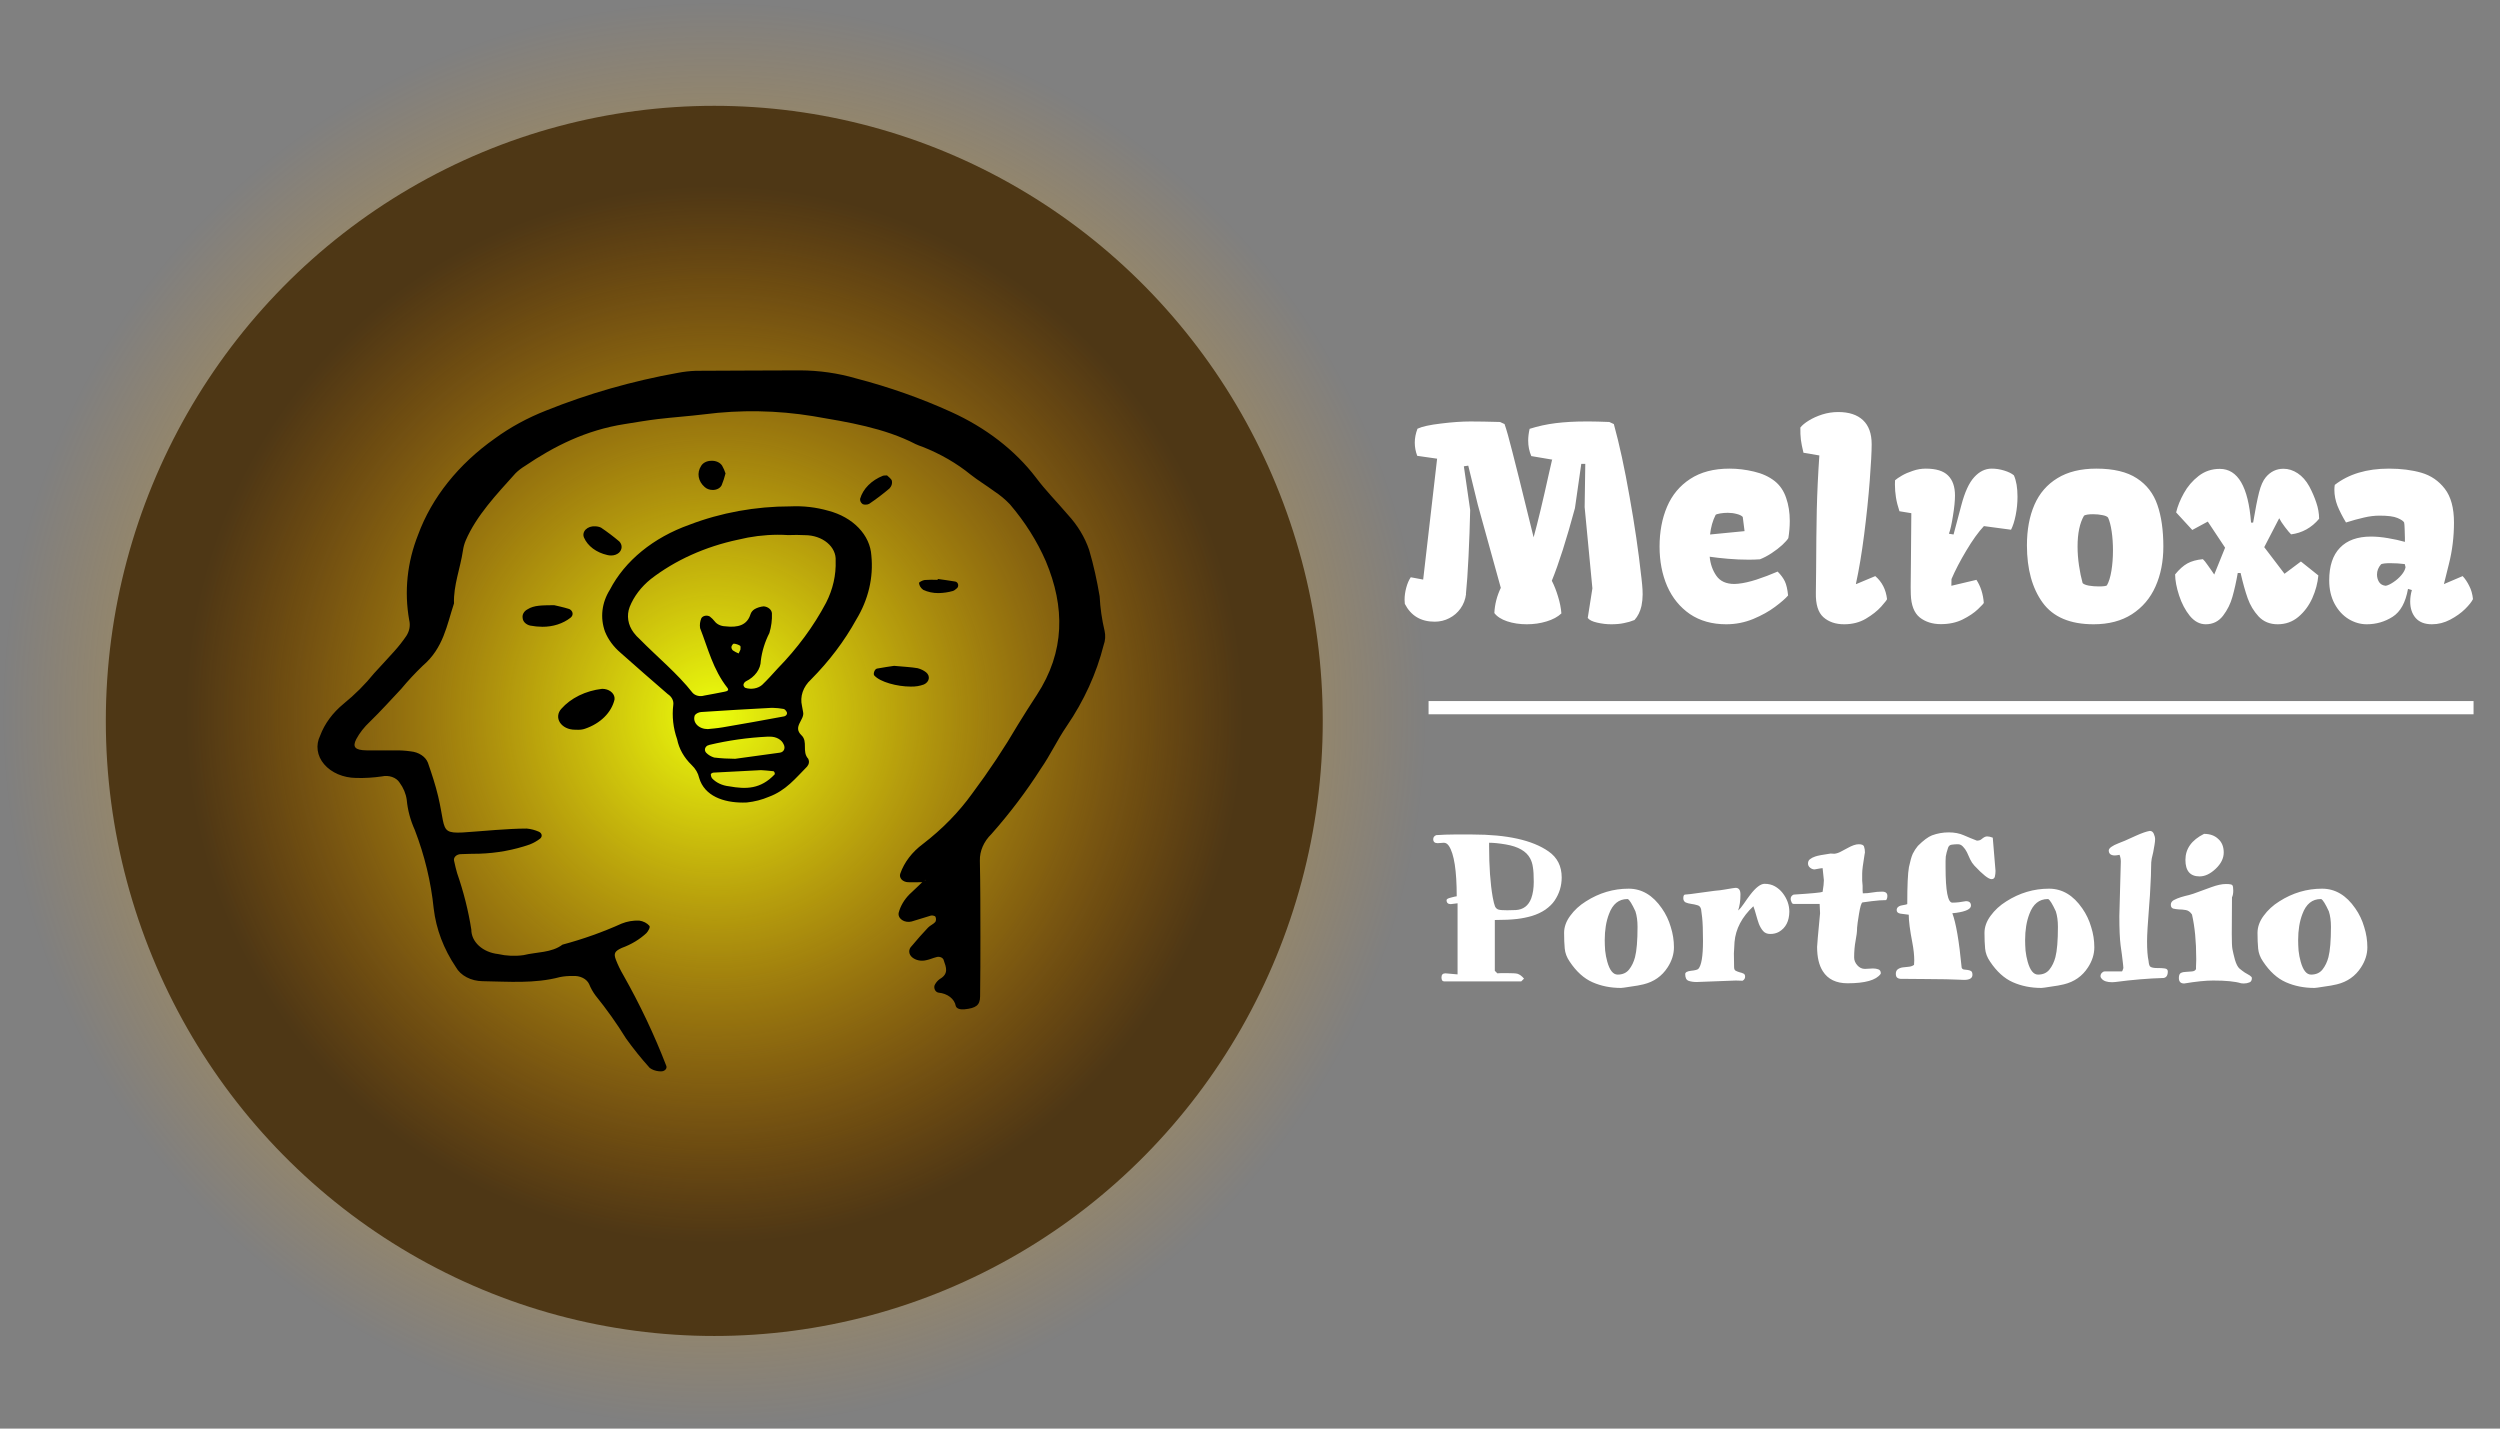<svg width="189" height="108" viewBox="0 0 189 108" fill="none" xmlns="http://www.w3.org/2000/svg">
<rect x="0" y="0" width="189" height="108" fill="#808080" stroke="none"/>
<circle cx="54" cy="54" r="54" fill="url(#paint0_radial_1_15)"/>
<ellipse cx="54" cy="54.5" rx="46" ry="46.5" fill="#4E3715"/>
<circle cx="54" cy="54" r="40" fill="url(#paint1_radial_1_15)"/>
<path d="M49.795 80.986C49.541 80.96 49.305 80.872 49.119 80.734C48.472 80.016 47.874 79.272 47.326 78.505C46.635 77.387 45.864 76.3 45.016 75.252C44.819 74.985 44.66 74.702 44.541 74.407C44.453 74.209 44.283 74.04 44.059 73.928C43.835 73.815 43.569 73.766 43.305 73.788C42.976 73.777 42.648 73.804 42.329 73.868C40.41 74.379 38.437 74.208 36.476 74.178C36.049 74.172 35.633 74.069 35.278 73.882C34.922 73.695 34.642 73.432 34.47 73.123C33.541 71.746 32.969 70.236 32.787 68.682C32.581 66.668 32.102 64.677 31.358 62.743C31.026 62.01 30.821 61.244 30.749 60.467C30.686 60.005 30.5 59.558 30.202 59.157C30.082 58.97 29.884 58.822 29.641 58.738C29.399 58.654 29.127 58.639 28.872 58.697C28.229 58.792 27.575 58.831 26.921 58.813C26.443 58.808 25.973 58.711 25.552 58.531C25.131 58.35 24.772 58.092 24.505 57.778C24.237 57.464 24.07 57.103 24.018 56.727C23.965 56.351 24.029 55.97 24.203 55.617C24.539 54.715 25.145 53.89 25.969 53.212C26.838 52.505 27.614 51.729 28.286 50.897C28.778 50.346 29.302 49.813 29.787 49.259C30.13 48.88 30.443 48.483 30.722 48.072C30.959 47.704 31.034 47.284 30.935 46.878C30.55 44.714 30.781 42.509 31.61 40.423C32.644 37.615 34.655 35.094 37.414 33.147C38.574 32.3 39.881 31.588 41.295 31.033C44.453 29.763 47.797 28.806 51.252 28.186C51.697 28.1 52.151 28.049 52.609 28.032C55.233 28.01 57.859 28.016 60.482 28C61.928 28.006 63.361 28.211 64.717 28.607C67.211 29.256 69.614 30.104 71.891 31.137C74.524 32.328 76.73 34.031 78.301 36.083C79.031 37.064 79.927 37.966 80.731 38.912C81.466 39.712 82.01 40.612 82.337 41.567C82.68 42.724 82.934 43.903 83.133 45.082C83.178 45.963 83.303 46.839 83.509 47.705C83.587 48.062 83.562 48.427 83.434 48.775C82.894 50.914 81.953 52.977 80.643 54.896C79.925 55.943 79.41 57.075 78.685 58.116C77.592 59.829 76.345 61.479 74.954 63.051C74.373 63.618 74.063 64.329 74.078 65.058C74.12 66.98 74.115 68.902 74.119 70.824C74.119 72.331 74.119 73.837 74.095 75.343C74.087 75.996 73.784 76.221 72.893 76.306C72.603 76.334 72.311 76.257 72.254 76.047C72.21 75.79 72.059 75.552 71.824 75.37C71.59 75.189 71.285 75.075 70.959 75.046C70.66 75.004 70.543 74.607 70.705 74.392C70.786 74.25 70.902 74.122 71.045 74.016C71.739 73.623 71.53 73.123 71.353 72.621C71.346 72.571 71.323 72.522 71.287 72.48C71.251 72.437 71.203 72.402 71.147 72.377C71.09 72.352 71.027 72.338 70.963 72.335C70.898 72.333 70.834 72.342 70.775 72.363C70.526 72.426 70.294 72.537 70.043 72.586C69.856 72.636 69.654 72.643 69.462 72.606C69.27 72.568 69.096 72.488 68.96 72.374C68.823 72.259 68.744 72.108 68.738 71.95C68.732 71.793 68.8 71.638 68.928 71.517C69.319 71.045 69.731 70.581 70.159 70.128C70.313 69.965 70.574 69.863 70.714 69.696C70.779 69.567 70.779 69.424 70.714 69.295C70.694 69.243 70.476 69.192 70.383 69.216C69.889 69.354 69.411 69.53 68.918 69.665C68.794 69.698 68.662 69.704 68.534 69.683C68.406 69.663 68.288 69.617 68.189 69.549C68.091 69.481 68.017 69.395 67.973 69.297C67.93 69.2 67.92 69.096 67.943 68.994C68.079 68.484 68.362 68.006 68.77 67.597C69.097 67.301 69.406 66.993 69.722 66.691C69.364 66.696 69.004 66.713 68.65 66.696C68.552 66.693 68.457 66.671 68.371 66.634C68.285 66.597 68.211 66.545 68.154 66.482C68.098 66.418 68.06 66.346 68.044 66.269C68.028 66.193 68.035 66.115 68.063 66.04C68.363 65.184 68.956 64.409 69.776 63.801C71.235 62.68 72.487 61.4 73.492 60.001C74.759 58.306 75.918 56.561 76.964 54.774C77.422 54.028 77.893 53.285 78.377 52.548C80.531 49.257 80.511 45.879 79.067 42.433C78.404 40.909 77.491 39.461 76.35 38.126C75.997 37.755 75.59 37.417 75.138 37.121C74.566 36.697 73.938 36.321 73.384 35.884C72.33 35.025 71.1 34.314 69.746 33.78C69.564 33.72 69.388 33.651 69.218 33.573C66.858 32.354 64.142 31.917 61.463 31.461C58.755 31.018 55.967 30.971 53.238 31.323C52.072 31.465 50.895 31.544 49.729 31.682C48.889 31.782 48.059 31.93 47.225 32.06C44.303 32.517 41.89 33.733 39.673 35.236C39.413 35.395 39.179 35.577 38.974 35.779C37.532 37.385 36.026 38.965 35.208 40.86C35.105 41.106 35.035 41.359 34.999 41.616C34.803 42.953 34.273 44.256 34.322 45.618C33.778 47.263 33.53 48.99 31.963 50.328C31.38 50.889 30.835 51.474 30.331 52.081C29.548 52.915 28.787 53.76 27.961 54.565C27.537 54.96 27.19 55.403 26.933 55.88C26.628 56.475 26.839 56.715 27.711 56.728C28.085 56.735 28.461 56.732 28.837 56.728C29.184 56.728 29.532 56.725 29.881 56.728C30.275 56.723 30.668 56.748 31.056 56.804C31.353 56.833 31.633 56.93 31.862 57.082C32.092 57.234 32.261 57.434 32.35 57.66C32.643 58.505 32.925 59.355 33.128 60.216C33.879 63.421 32.887 63.065 37.474 62.746C38.258 62.694 39.041 62.638 39.824 62.639C40.145 62.671 40.456 62.752 40.738 62.878C40.794 62.903 40.842 62.938 40.879 62.98C40.915 63.023 40.939 63.071 40.948 63.121C40.957 63.172 40.951 63.224 40.931 63.272C40.911 63.321 40.877 63.365 40.831 63.401C40.601 63.58 40.336 63.729 40.048 63.843C38.845 64.262 37.552 64.499 36.239 64.54C35.782 64.545 35.319 64.553 34.86 64.572C34.778 64.571 34.697 64.585 34.623 64.613C34.549 64.641 34.484 64.682 34.433 64.733C34.382 64.784 34.346 64.843 34.329 64.907C34.312 64.97 34.313 65.036 34.334 65.099C34.39 65.405 34.48 65.709 34.559 66.012C35.046 67.412 35.405 68.838 35.632 70.278C35.63 70.728 35.834 71.163 36.206 71.502C36.578 71.842 37.093 72.064 37.656 72.126C38.282 72.271 38.943 72.299 39.585 72.207C40.565 71.964 41.704 72.039 42.523 71.415C44.075 70.999 45.574 70.465 46.998 69.823C47.406 69.658 47.861 69.58 48.318 69.595C48.474 69.617 48.624 69.663 48.757 69.731C48.89 69.799 49.005 69.888 49.094 69.992C49.18 70.09 49.013 70.384 48.873 70.54C48.363 71.017 47.727 71.401 47.009 71.662C46.466 71.91 46.379 72.083 46.563 72.56C46.715 72.956 46.903 73.343 47.124 73.719C48.382 75.944 49.464 78.228 50.364 80.559C50.388 80.61 50.395 80.665 50.385 80.719C50.375 80.773 50.348 80.824 50.306 80.867C50.265 80.911 50.211 80.945 50.148 80.968C50.086 80.99 50.017 81 49.948 80.996C49.897 80.998 49.845 80.994 49.795 80.986ZM69.906 66.594L69.933 66.581C69.96 66.565 69.966 66.53 69.983 66.502L69.906 66.594ZM52.855 58.806C52.778 58.448 52.581 58.113 52.287 57.834C51.709 57.275 51.331 56.603 51.191 55.889C50.893 55.042 50.794 54.159 50.901 53.285C50.921 53.132 50.894 52.978 50.821 52.837C50.747 52.695 50.631 52.569 50.481 52.472C49.28 51.439 48.098 50.398 46.918 49.354C46.381 48.895 45.978 48.349 45.738 47.753C45.358 46.696 45.49 45.565 46.108 44.581C47.243 42.394 49.397 40.636 52.124 39.669C54.504 38.756 57.116 38.281 59.761 38.282C60.734 38.236 61.708 38.349 62.623 38.613C63.535 38.85 64.334 39.301 64.914 39.906C65.495 40.51 65.83 41.24 65.875 41.998C66.042 43.663 65.648 45.334 64.733 46.839C63.84 48.458 62.689 49.981 61.31 51.372C61.015 51.643 60.8 51.964 60.682 52.31C60.565 52.656 60.547 53.019 60.631 53.371C60.663 53.526 60.68 53.678 60.715 53.831C60.85 54.419 59.898 54.926 60.592 55.587C61.103 56.075 60.6 56.819 61.108 57.372C61.152 57.468 61.167 57.572 61.15 57.673C61.134 57.775 61.087 57.872 61.013 57.957C60.165 58.81 59.426 59.764 58.12 60.241C57.604 60.462 57.041 60.607 56.458 60.668C56.357 60.672 56.256 60.675 56.154 60.675C54.712 60.674 53.258 60.189 52.855 58.806ZM54.034 58.405C53.974 58.402 53.915 58.41 53.86 58.429C53.807 58.452 53.735 58.503 53.737 58.538C53.736 58.638 53.764 58.736 53.819 58.826C53.971 58.994 54.165 59.136 54.39 59.243C54.615 59.349 54.864 59.418 55.124 59.445C56.398 59.675 57.505 59.667 58.569 58.539C58.578 58.498 58.576 58.455 58.562 58.415C58.547 58.375 58.522 58.337 58.486 58.306C58.107 58.258 57.723 58.237 57.532 58.223C56.236 58.293 55.135 58.345 54.034 58.405ZM53.642 56.31C53.581 56.326 53.523 56.347 53.468 56.373C53.37 56.44 53.309 56.533 53.295 56.634C53.282 56.736 53.319 56.837 53.397 56.918C53.551 57.075 53.755 57.196 53.988 57.27C54.515 57.332 55.047 57.363 55.58 57.365C56.435 57.248 57.702 57.079 58.967 56.9C59.276 56.856 59.39 56.542 59.247 56.278C59.177 56.106 59.04 55.957 58.855 55.851C58.67 55.746 58.447 55.69 58.219 55.692C58.15 55.692 58.08 55.692 58.011 55.692C56.53 55.766 55.065 55.973 53.644 56.31H53.642ZM58.281 53.516C56.519 53.608 54.757 53.712 52.997 53.83C52.903 53.84 52.813 53.867 52.734 53.907C52.654 53.947 52.586 54 52.535 54.063C52.483 54.184 52.47 54.312 52.494 54.439C52.519 54.565 52.581 54.684 52.675 54.788C52.77 54.891 52.894 54.975 53.038 55.033C53.182 55.09 53.341 55.12 53.502 55.12C53.731 55.094 54.189 55.064 54.634 54.987C56.166 54.727 57.696 54.454 59.221 54.169C59.27 54.164 59.316 54.15 59.357 54.128C59.398 54.106 59.431 54.078 59.456 54.044C59.48 54.011 59.495 53.973 59.498 53.934C59.501 53.895 59.493 53.857 59.474 53.821C59.424 53.733 59.333 53.61 59.238 53.595C58.968 53.546 58.692 53.519 58.415 53.513C58.372 53.513 58.328 53.514 58.282 53.516H58.281ZM55.8 40.799C53.315 41.327 51.044 42.351 49.204 43.774C48.468 44.368 47.919 45.092 47.603 45.885C47.481 46.208 47.446 46.547 47.498 46.881C47.551 47.216 47.69 47.538 47.908 47.827C48.041 48.006 48.196 48.174 48.372 48.328C49.698 49.68 51.216 50.914 52.361 52.378C52.457 52.485 52.596 52.564 52.755 52.601C52.914 52.639 53.084 52.633 53.239 52.585C53.749 52.489 54.261 52.401 54.767 52.295C54.933 52.26 55.155 52.21 54.991 52C53.899 50.612 53.527 49.016 52.928 47.488C52.888 47.234 52.92 46.976 53.023 46.734C53.05 46.689 53.09 46.65 53.139 46.618C53.187 46.587 53.244 46.565 53.305 46.553C53.366 46.541 53.43 46.54 53.491 46.549C53.553 46.559 53.611 46.579 53.662 46.609C53.802 46.717 53.925 46.838 54.027 46.97C54.11 47.081 54.226 47.173 54.365 47.239C54.505 47.305 54.663 47.343 54.825 47.348C55.797 47.468 56.486 47.258 56.739 46.436C56.786 46.284 56.895 46.149 57.05 46.051C57.254 45.934 57.493 45.861 57.744 45.839C57.907 45.857 58.057 45.919 58.168 46.014C58.28 46.109 58.347 46.233 58.357 46.362C58.378 46.864 58.313 47.364 58.167 47.852C57.825 48.524 57.607 49.231 57.518 49.952C57.511 50.266 57.403 50.573 57.205 50.845C57.007 51.117 56.726 51.346 56.387 51.509C56.336 51.541 56.293 51.58 56.262 51.626C56.231 51.671 56.212 51.721 56.206 51.772C56.198 51.848 56.279 51.988 56.354 52.004C56.568 52.072 56.803 52.087 57.029 52.047C57.254 52.008 57.458 51.914 57.615 51.78C58.033 51.382 58.411 50.954 58.794 50.535C60.281 49.014 61.51 47.345 62.45 45.571C62.968 44.559 63.215 43.472 63.175 42.381C63.191 42.133 63.142 41.886 63.033 41.654C62.925 41.422 62.757 41.209 62.541 41.03C62.326 40.85 62.066 40.707 61.779 40.609C61.491 40.511 61.182 40.46 60.868 40.459C60.443 40.437 60.016 40.435 59.59 40.453C59.315 40.436 59.051 40.428 58.797 40.428C57.782 40.433 56.773 40.558 55.805 40.799H55.8ZM55.296 48.886C55.286 48.989 55.326 49.092 55.407 49.172C55.54 49.262 55.686 49.339 55.842 49.401C55.887 49.306 55.933 49.211 55.977 49.115C55.971 49.012 56.016 48.866 55.949 48.817C55.811 48.73 55.647 48.676 55.473 48.659C55.424 48.659 55.311 48.804 55.301 48.886H55.296ZM43.447 55.166C43.216 55.165 42.989 55.114 42.792 55.018C42.596 54.922 42.436 54.785 42.331 54.622C42.226 54.459 42.181 54.276 42.199 54.094C42.217 53.912 42.298 53.737 42.433 53.589C42.791 53.184 43.249 52.84 43.779 52.58C44.31 52.32 44.902 52.148 45.52 52.075C45.586 52.073 45.651 52.078 45.715 52.09C45.942 52.126 46.143 52.227 46.28 52.373C46.418 52.52 46.481 52.702 46.459 52.883C46.345 53.369 46.081 53.826 45.69 54.212C45.3 54.598 44.794 54.901 44.219 55.095C44.047 55.153 43.861 55.178 43.674 55.171C43.6 55.17 43.524 55.168 43.452 55.166H43.447ZM66.099 51.074C65.992 50.955 66.113 50.581 66.304 50.544C66.799 50.449 67.302 50.383 67.595 50.338C68.339 50.407 68.862 50.429 69.368 50.514C69.613 50.577 69.835 50.686 70.017 50.831C70.094 50.895 70.153 50.974 70.187 51.059C70.221 51.144 70.23 51.234 70.213 51.323C70.196 51.411 70.154 51.496 70.09 51.569C70.026 51.643 69.941 51.704 69.843 51.748C69.532 51.863 69.19 51.917 68.847 51.906C67.827 51.906 66.544 51.563 66.104 51.074H66.099ZM40.079 47.294C39.922 47.257 39.783 47.182 39.681 47.079C39.58 46.977 39.521 46.853 39.512 46.723C39.489 46.596 39.512 46.466 39.578 46.348C39.645 46.231 39.752 46.131 39.888 46.06C40.387 45.747 40.976 45.766 41.892 45.751C42.075 45.796 42.569 45.896 43.038 46.042C43.106 46.075 43.164 46.12 43.207 46.174C43.25 46.227 43.277 46.288 43.286 46.351C43.296 46.414 43.287 46.478 43.261 46.538C43.235 46.597 43.192 46.652 43.136 46.697C42.855 46.918 42.522 47.093 42.156 47.211C41.789 47.329 41.397 47.388 41.001 47.385C40.69 47.383 40.381 47.352 40.079 47.294ZM69.788 44.586C69.607 44.453 69.496 44.271 69.477 44.076C69.465 44.017 69.746 43.867 69.909 43.848C70.234 43.825 70.559 43.822 70.884 43.837C70.888 43.814 70.891 43.791 70.897 43.769C71.338 43.834 71.783 43.889 72.221 43.966C72.455 44.008 72.517 44.345 72.331 44.483C72.237 44.551 72.151 44.648 72.039 44.678C71.689 44.778 71.32 44.832 70.948 44.838C70.538 44.841 70.136 44.755 69.785 44.587L69.788 44.586ZM45.907 41.958C45.502 41.867 45.131 41.7 44.825 41.471C44.519 41.242 44.288 40.958 44.151 40.643C44.106 40.541 44.094 40.432 44.116 40.325C44.138 40.219 44.193 40.118 44.277 40.033C44.362 39.948 44.471 39.881 44.597 39.838C44.722 39.796 44.86 39.779 44.995 39.789C45.151 39.792 45.302 39.826 45.436 39.888C45.923 40.217 46.387 40.567 46.824 40.938C46.939 41.062 46.999 41.212 46.994 41.366C46.989 41.52 46.919 41.667 46.795 41.786C46.72 41.852 46.628 41.905 46.526 41.941C46.423 41.977 46.312 41.996 46.2 41.995C46.101 41.995 46.002 41.983 45.907 41.959V41.958ZM65.211 38.107C65.143 38.056 65.092 37.993 65.059 37.924C65.027 37.855 65.016 37.781 65.025 37.707C65.134 37.334 65.346 36.983 65.645 36.682C65.945 36.38 66.325 36.135 66.758 35.963C66.857 35.945 66.959 35.938 67.061 35.942C67.165 36.053 67.394 36.194 67.43 36.361C67.448 36.46 67.441 36.562 67.409 36.66C67.377 36.757 67.32 36.849 67.243 36.929C66.76 37.339 66.248 37.728 65.708 38.092C65.626 38.135 65.528 38.155 65.43 38.151C65.353 38.155 65.276 38.14 65.211 38.108V38.107ZM53.27 36.816C53.028 36.604 52.872 36.339 52.824 36.056C52.775 35.773 52.837 35.486 53 35.231C53.068 35.112 53.178 35.011 53.317 34.941C53.456 34.871 53.618 34.835 53.783 34.837C53.947 34.829 54.111 34.859 54.254 34.923C54.397 34.988 54.513 35.083 54.589 35.199C54.698 35.389 54.785 35.587 54.85 35.79C54.774 36.091 54.677 36.388 54.559 36.679C54.506 36.788 54.412 36.881 54.29 36.946C54.167 37.01 54.023 37.044 53.876 37.041C53.76 37.041 53.646 37.02 53.541 36.981C53.437 36.942 53.344 36.886 53.27 36.816Z" fill="black"/>
<path d="M106.186 45.35C106.186 45.05 106.228 44.744 106.312 44.432C106.397 44.113 106.511 43.849 106.654 43.641L107.592 43.816L108.646 34.676L107.143 34.461C107.019 34.135 106.957 33.803 106.957 33.465C106.957 33.12 107.025 32.768 107.162 32.41C107.507 32.247 108.096 32.117 108.93 32.02C109.77 31.915 110.515 31.863 111.166 31.863C111.771 31.863 112.517 31.876 113.402 31.902L113.744 32.059C113.887 32.462 114.083 33.156 114.33 34.139C114.584 35.115 115.014 36.84 115.619 39.315C115.717 39.699 115.824 40.135 115.941 40.623C116.254 39.49 116.638 37.889 117.094 35.818L117.338 34.754H117.387L115.766 34.48C115.609 34.116 115.531 33.725 115.531 33.309C115.531 33.035 115.567 32.739 115.639 32.42C116.27 32.218 116.928 32.075 117.611 31.99C118.301 31.906 119.053 31.863 119.867 31.863H120.189C120.535 31.863 121.026 31.876 121.664 31.902L122.006 32.059C122.423 33.569 122.82 35.402 123.197 37.557C123.581 39.705 123.871 41.678 124.066 43.475L124.096 43.719C124.102 43.764 124.118 43.921 124.145 44.188C124.171 44.448 124.184 44.699 124.184 44.94C124.184 45.232 124.154 45.522 124.096 45.809C123.998 46.238 123.822 46.593 123.568 46.873C123.314 46.977 123.048 47.055 122.768 47.107C122.494 47.166 122.175 47.195 121.811 47.195C121.452 47.195 121.094 47.153 120.736 47.068C120.385 46.99 120.15 46.873 120.033 46.717L120.385 44.48L119.799 38.338L119.848 35.066H119.545L119.066 38.416C118.428 40.779 117.846 42.609 117.318 43.904C117.501 44.262 117.657 44.66 117.787 45.096C117.924 45.532 118.008 45.958 118.041 46.375C117.768 46.635 117.393 46.837 116.918 46.98C116.449 47.124 115.951 47.195 115.424 47.195C114.883 47.195 114.389 47.12 113.939 46.971C113.497 46.821 113.174 46.613 112.973 46.346C113.005 45.688 113.168 45.053 113.461 44.441L111.723 38.162L111 35.203L110.668 35.252L111.146 38.562C111.12 39.715 111.078 40.887 111.02 42.078C110.961 43.27 110.896 44.214 110.824 44.91H110.834C110.782 45.32 110.642 45.685 110.414 46.004C110.193 46.316 109.91 46.56 109.564 46.736C109.226 46.912 108.858 47 108.461 47C107.419 47 106.667 46.551 106.205 45.652C106.192 45.522 106.186 45.421 106.186 45.35ZM125.463 41.326C125.463 40.2 125.652 39.194 126.029 38.309C126.407 37.423 126.99 36.723 127.777 36.209C128.572 35.688 129.561 35.428 130.746 35.428C131.365 35.428 131.983 35.503 132.602 35.652C133.22 35.796 133.744 36.036 134.174 36.375C134.571 36.694 134.857 37.117 135.033 37.645C135.215 38.165 135.307 38.745 135.307 39.383C135.307 39.806 135.271 40.239 135.199 40.682C135.121 40.812 134.968 40.984 134.74 41.199C134.512 41.408 134.245 41.613 133.939 41.815C133.633 42.016 133.337 42.172 133.051 42.283C132.777 42.303 132.494 42.312 132.201 42.312C131.687 42.312 131.166 42.29 130.639 42.244C130.111 42.199 129.649 42.147 129.252 42.088C129.304 42.641 129.473 43.123 129.76 43.533C130.046 43.943 130.502 44.148 131.127 44.148C131.186 44.148 131.28 44.142 131.41 44.129C131.807 44.09 132.27 43.986 132.797 43.816C133.331 43.641 133.861 43.439 134.389 43.211C134.636 43.458 134.818 43.706 134.936 43.953C135.053 44.2 135.134 44.555 135.18 45.018C134.978 45.252 134.649 45.538 134.193 45.877C133.744 46.215 133.194 46.522 132.543 46.795C131.892 47.062 131.212 47.195 130.502 47.195C129.434 47.195 128.52 46.938 127.758 46.424C127.003 45.903 126.43 45.2 126.039 44.315C125.655 43.422 125.463 42.426 125.463 41.326ZM131.752 39.08C131.661 38.982 131.508 38.908 131.293 38.855C131.078 38.797 130.854 38.768 130.619 38.768C130.43 38.768 130.238 38.784 130.043 38.816C129.854 38.849 129.74 38.885 129.701 38.924C129.48 39.36 129.34 39.855 129.281 40.408L131.889 40.154L131.752 39.08ZM136.342 34.227C136.244 33.829 136.179 33.501 136.146 33.24C136.114 32.973 136.101 32.667 136.107 32.322C136.244 32.147 136.456 31.971 136.742 31.795C137.035 31.613 137.374 31.46 137.758 31.336C138.148 31.212 138.552 31.15 138.969 31.15C139.783 31.15 140.408 31.355 140.844 31.766C141.28 32.176 141.498 32.781 141.498 33.582C141.498 34.155 141.449 35.076 141.352 36.346C141.254 37.615 141.114 38.966 140.932 40.398C140.749 41.824 140.541 43.071 140.307 44.139L140.326 44.158L141.771 43.553C142.279 43.989 142.576 44.568 142.66 45.291C142.66 45.337 142.514 45.525 142.221 45.857C141.928 46.183 141.54 46.489 141.059 46.775C140.583 47.055 140.036 47.195 139.418 47.195C138.773 47.195 138.249 47.016 137.846 46.658C137.449 46.3 137.26 45.688 137.279 44.822L137.299 43.065C137.305 41.398 137.322 39.897 137.348 38.562C137.38 37.228 137.445 35.851 137.543 34.432L136.342 34.227ZM144.447 44.383C144.447 44.103 144.454 43.416 144.467 42.322C144.486 40.174 144.496 38.999 144.496 38.797L143.598 38.65C143.474 38.279 143.386 37.931 143.334 37.605C143.282 37.28 143.256 36.951 143.256 36.619C143.256 36.482 143.259 36.378 143.266 36.307C143.376 36.209 143.549 36.092 143.783 35.955C144.018 35.818 144.294 35.698 144.613 35.594C144.932 35.483 145.258 35.428 145.59 35.428C146.365 35.428 146.924 35.6 147.27 35.945C147.621 36.29 147.797 36.795 147.797 37.459C147.797 37.863 147.745 38.38 147.641 39.012C147.543 39.637 147.442 40.083 147.338 40.35L147.689 40.408L148.275 38.201C148.536 37.205 148.861 36.495 149.252 36.072C149.643 35.643 150.082 35.428 150.57 35.428C150.889 35.428 151.205 35.477 151.518 35.574C151.837 35.672 152.081 35.792 152.25 35.935C152.432 36.339 152.523 36.876 152.523 37.547C152.523 38.016 152.478 38.481 152.387 38.943C152.296 39.399 152.178 39.767 152.035 40.047L149.984 39.773C149.568 40.216 149.125 40.831 148.656 41.619C148.188 42.4 147.813 43.12 147.533 43.777L147.523 44.285L149.418 43.836C149.737 44.324 149.923 44.904 149.975 45.574C149.975 45.613 149.828 45.773 149.535 46.053C149.242 46.333 148.855 46.593 148.373 46.834C147.898 47.068 147.351 47.185 146.732 47.185C146.094 47.185 145.561 47.016 145.131 46.678C144.708 46.333 144.483 45.753 144.457 44.94C144.451 44.842 144.447 44.656 144.447 44.383ZM153.236 41.228C153.236 40.05 153.425 39.028 153.803 38.162C154.18 37.296 154.76 36.626 155.541 36.15C156.322 35.669 157.302 35.428 158.48 35.428C159.783 35.428 160.805 35.672 161.547 36.16C162.289 36.642 162.807 37.312 163.1 38.172C163.399 39.031 163.549 40.083 163.549 41.326C163.549 42.453 163.35 43.458 162.953 44.344C162.562 45.223 161.97 45.919 161.176 46.434C160.388 46.941 159.421 47.195 158.275 47.195C156.505 47.195 155.222 46.652 154.428 45.565C153.633 44.471 153.236 43.025 153.236 41.228ZM158.676 44.334C159.008 44.334 159.21 44.308 159.281 44.256C159.431 43.995 159.545 43.628 159.623 43.152C159.701 42.677 159.74 42.163 159.74 41.609C159.74 41.102 159.708 40.626 159.643 40.184C159.577 39.734 159.486 39.383 159.369 39.129C159.298 39.044 159.154 38.982 158.939 38.943C158.725 38.898 158.49 38.875 158.236 38.875C157.904 38.875 157.676 38.911 157.553 38.982C157.227 39.542 157.064 40.32 157.064 41.316C157.064 41.785 157.1 42.264 157.172 42.752C157.243 43.24 157.335 43.683 157.445 44.08C157.523 44.165 157.683 44.23 157.924 44.275C158.165 44.315 158.415 44.334 158.676 44.334ZM164.438 43.426C164.75 43.042 165.059 42.765 165.365 42.596C165.671 42.426 166.062 42.319 166.537 42.273C166.622 42.345 166.745 42.498 166.908 42.732C167.071 42.96 167.165 43.094 167.191 43.133L167.396 43.435L168.217 41.404L166.908 39.432L165.736 40.066L164.516 38.738C164.626 38.27 164.822 37.785 165.102 37.283C165.382 36.775 165.753 36.342 166.215 35.984C166.677 35.626 167.211 35.447 167.816 35.447C169.184 35.447 169.971 36.801 170.18 39.51H170.336C170.505 38.501 170.655 37.739 170.785 37.225C170.915 36.71 171.085 36.329 171.293 36.082C171.651 35.652 172.097 35.438 172.631 35.438C173.002 35.438 173.36 35.551 173.705 35.779C174.05 36.007 174.343 36.339 174.584 36.775C174.805 37.192 174.981 37.599 175.111 37.996C175.248 38.387 175.32 38.794 175.326 39.217C175.046 39.555 174.724 39.825 174.359 40.027C174.001 40.223 173.617 40.346 173.207 40.398C173.109 40.307 172.956 40.125 172.748 39.852C172.54 39.578 172.393 39.353 172.309 39.178L171.176 41.365L172.709 43.377L173.949 42.449L175.268 43.504C175.215 44.083 175.062 44.656 174.809 45.223C174.555 45.789 174.203 46.261 173.754 46.639C173.311 47.01 172.79 47.195 172.191 47.195C171.599 47.195 171.117 46.997 170.746 46.6C170.382 46.203 170.108 45.747 169.926 45.232C169.743 44.718 169.564 44.08 169.389 43.318H169.174C169.057 43.989 168.923 44.588 168.773 45.115C168.63 45.636 168.393 46.115 168.061 46.551C167.729 46.98 167.292 47.195 166.752 47.195C166.303 47.195 165.902 46.984 165.551 46.56C165.206 46.131 164.936 45.617 164.74 45.018C164.545 44.419 164.444 43.888 164.438 43.426ZM179.252 40.565C179.636 40.565 180.059 40.603 180.521 40.682C180.99 40.76 181.42 40.854 181.811 40.965V40.662C181.811 40.46 181.804 40.236 181.791 39.988C181.785 39.741 181.771 39.578 181.752 39.5C181.693 39.389 181.524 39.275 181.244 39.158C180.971 39.041 180.521 38.982 179.896 38.982C179.512 38.982 179.115 39.031 178.705 39.129C178.301 39.22 177.852 39.344 177.357 39.5C177.09 39.057 176.876 38.637 176.713 38.24C176.557 37.837 176.479 37.433 176.479 37.029C176.479 36.906 176.488 36.782 176.508 36.658C177.562 35.838 178.926 35.428 180.6 35.428C181.524 35.428 182.344 35.532 183.061 35.74C183.777 35.949 184.366 36.352 184.828 36.951C185.29 37.55 185.521 38.4 185.521 39.5C185.521 40.574 185.395 41.616 185.141 42.625C184.893 43.628 184.766 44.139 184.76 44.158L186.176 43.553C186.365 43.755 186.531 44.002 186.674 44.295C186.824 44.581 186.918 44.913 186.957 45.291C186.866 45.486 186.667 45.737 186.361 46.043C186.055 46.342 185.681 46.609 185.238 46.844C184.796 47.078 184.333 47.195 183.852 47.195C183.311 47.195 182.901 47.036 182.621 46.717C182.348 46.398 182.211 45.984 182.211 45.477C182.211 45.19 182.253 44.9 182.338 44.607L182.045 44.52C181.863 45.548 181.475 46.251 180.883 46.629C180.29 47.007 179.636 47.195 178.92 47.195C178.451 47.195 177.999 47.065 177.562 46.805C177.126 46.538 176.771 46.154 176.498 45.652C176.225 45.145 176.088 44.552 176.088 43.875C176.088 42.794 176.358 41.974 176.898 41.414C177.439 40.848 178.223 40.565 179.252 40.565ZM180.365 44.285C180.528 44.253 180.72 44.161 180.941 44.012C181.169 43.862 181.371 43.683 181.547 43.475C181.723 43.266 181.827 43.068 181.859 42.879L181.801 42.645C181.456 42.599 181.088 42.576 180.697 42.576C180.365 42.576 180.137 42.602 180.014 42.654C179.805 42.889 179.701 43.149 179.701 43.435C179.701 43.644 179.753 43.833 179.857 44.002C179.968 44.171 180.137 44.266 180.365 44.285Z" fill="white"/>
<path d="M109.168 74.192C109.04 74.192 108.976 74.091 108.976 73.888C108.976 73.685 109.077 73.584 109.28 73.584L110.192 73.664V68.288L109.68 68.352C109.467 68.352 109.36 68.251 109.36 68.048C109.36 67.973 109.472 67.909 109.696 67.856C109.931 67.792 110.075 67.76 110.128 67.76C110.128 65.819 109.931 64.549 109.536 63.952C109.429 63.792 109.301 63.712 109.152 63.712L108.688 63.744C108.464 63.744 108.352 63.643 108.352 63.44C108.352 63.301 108.427 63.2 108.576 63.136C109.056 63.104 109.499 63.088 109.904 63.088H111.312C113.936 63.088 115.856 63.515 117.072 64.368C117.733 64.827 118.064 65.483 118.064 66.336C118.064 66.976 117.883 67.563 117.52 68.096C117.36 68.331 117.131 68.555 116.832 68.768C116.533 68.971 116.192 69.131 115.808 69.248C115.435 69.355 115.067 69.429 114.704 69.472C114.256 69.525 113.691 69.552 113.008 69.552V73.392L113.2 73.584C113.264 73.573 113.36 73.568 113.488 73.568H113.904C114.331 73.568 114.603 73.584 114.72 73.616C114.891 73.669 115.056 73.792 115.216 73.984L115.008 74.192H109.168ZM113.952 68.816L114.592 68.8C115.157 68.768 115.547 68.475 115.76 67.92C115.888 67.568 115.952 67.152 115.952 66.672C115.952 66.181 115.931 65.813 115.888 65.568C115.856 65.323 115.787 65.099 115.68 64.896C115.392 64.352 114.779 64 113.84 63.84C113.339 63.755 112.917 63.712 112.576 63.712C112.576 63.797 112.576 63.883 112.576 63.968C112.576 65.504 112.667 66.789 112.848 67.824C112.912 68.165 112.971 68.4 113.024 68.528C113.088 68.656 113.179 68.736 113.296 68.768C113.413 68.8 113.632 68.816 113.952 68.816ZM118.662 72.688C118.449 72.379 118.326 72.053 118.294 71.712C118.262 71.371 118.246 70.976 118.246 70.528C118.246 70.08 118.401 69.648 118.71 69.232C119.019 68.805 119.414 68.443 119.894 68.144C120.897 67.504 121.974 67.184 123.126 67.184C124.118 67.184 124.955 67.68 125.638 68.672C125.937 69.099 126.161 69.568 126.31 70.08C126.47 70.581 126.55 71.093 126.55 71.616C126.55 72.139 126.39 72.645 126.07 73.136C125.643 73.797 125.035 74.224 124.246 74.416C123.99 74.48 123.659 74.539 123.254 74.592C122.859 74.656 122.625 74.688 122.55 74.688C121.761 74.688 121.041 74.544 120.39 74.256C119.739 73.968 119.163 73.445 118.662 72.688ZM121.318 71.072C121.318 71.317 121.329 71.584 121.35 71.872C121.382 72.16 121.435 72.437 121.51 72.704C121.691 73.355 121.953 73.68 122.294 73.68C122.667 73.68 122.955 73.552 123.158 73.296C123.361 73.04 123.51 72.731 123.606 72.368C123.734 71.877 123.798 71.109 123.798 70.064C123.798 69.616 123.745 69.227 123.638 68.896C123.382 68.341 123.19 68.032 123.062 67.968C123.051 67.968 123.041 67.968 123.03 67.968C122.379 67.968 121.915 68.347 121.638 69.104C121.425 69.659 121.318 70.315 121.318 71.072ZM131.226 74.128L128.266 74.24C128.02 74.24 127.812 74.208 127.642 74.144C127.482 74.08 127.402 73.909 127.402 73.632C127.412 73.504 127.556 73.424 127.834 73.392C128.143 73.36 128.33 73.312 128.394 73.248C128.628 72.992 128.746 72.288 128.746 71.136C128.746 70.336 128.724 69.744 128.682 69.36C128.639 68.976 128.612 68.768 128.602 68.736C128.559 68.565 128.463 68.464 128.314 68.432C128.175 68.389 128.026 68.357 127.866 68.336C127.706 68.315 127.562 68.277 127.434 68.224C127.316 68.16 127.258 68.053 127.258 67.904C127.258 67.744 127.295 67.653 127.37 67.632C127.583 67.621 127.94 67.579 128.442 67.504L129.626 67.344C129.903 67.323 130.159 67.291 130.394 67.248C130.884 67.163 131.156 67.12 131.21 67.12C131.455 67.12 131.578 67.285 131.578 67.616C131.578 68.096 131.519 68.501 131.402 68.832C131.54 68.715 131.684 68.544 131.834 68.32C131.983 68.096 132.143 67.872 132.314 67.648C132.74 67.093 133.103 66.816 133.402 66.816C133.7 66.816 133.962 66.88 134.186 67.008C134.41 67.136 134.602 67.301 134.762 67.504C135.103 67.941 135.274 68.416 135.274 68.928C135.263 69.643 135.002 70.149 134.49 70.448C134.298 70.555 134.079 70.608 133.834 70.608C133.599 70.608 133.418 70.533 133.29 70.384C133.162 70.235 133.055 70.053 132.97 69.84C132.895 69.627 132.826 69.403 132.762 69.168C132.698 68.923 132.628 68.704 132.554 68.512C131.69 69.323 131.215 70.224 131.13 71.216C131.108 71.504 131.092 71.792 131.082 72.08L131.098 73.12C131.098 73.259 131.14 73.349 131.226 73.392C131.311 73.435 131.407 73.472 131.514 73.504C131.62 73.525 131.716 73.557 131.802 73.6C131.887 73.632 131.93 73.712 131.93 73.84C131.93 73.968 131.866 74.069 131.738 74.144L131.226 74.128ZM137.885 66.544L137.789 65.632H137.773C137.719 65.632 137.522 65.664 137.181 65.728C137.063 65.728 136.951 65.685 136.845 65.6C136.738 65.515 136.685 65.408 136.685 65.28C136.685 65.141 136.733 65.035 136.829 64.96C136.935 64.875 137.069 64.805 137.229 64.752C137.41 64.688 137.799 64.613 138.397 64.528L138.685 64.544C138.855 64.523 139.026 64.464 139.197 64.368L139.677 64.112C140.018 63.92 140.301 63.824 140.525 63.824C140.759 63.824 140.893 63.888 140.925 64.016C140.967 64.133 140.989 64.277 140.989 64.448L140.957 64.624C140.839 65.328 140.781 65.797 140.781 66.032C140.781 66.267 140.781 66.448 140.781 66.576L140.813 66.96C140.813 67.088 140.813 67.205 140.813 67.312C140.823 67.419 140.829 67.493 140.829 67.536C141.074 67.536 141.314 67.515 141.549 67.472C141.783 67.429 142.029 67.408 142.285 67.408C142.551 67.408 142.685 67.515 142.685 67.728C142.685 67.867 142.653 67.973 142.589 68.048C142.29 68.048 141.927 68.075 141.501 68.128C141.074 68.181 140.839 68.213 140.797 68.224C140.711 68.277 140.626 68.565 140.541 69.088C140.455 69.611 140.407 69.957 140.397 70.128C140.397 70.288 140.386 70.448 140.365 70.608C140.343 70.768 140.317 70.933 140.285 71.104C140.21 71.499 140.173 71.925 140.173 72.384C140.173 72.597 140.253 72.795 140.413 72.976C140.573 73.157 140.765 73.248 140.989 73.248L141.597 73.216C141.746 73.216 141.879 73.237 141.997 73.28C142.125 73.323 142.189 73.424 142.189 73.584C142.189 73.595 142.183 73.605 142.173 73.616V73.632C141.831 74.101 140.999 74.336 139.677 74.336C138.813 74.336 138.189 74.032 137.805 73.424C137.517 72.976 137.373 72.363 137.373 71.584C137.373 71.456 137.447 70.608 137.597 69.04L137.565 68.336H135.597C135.522 68.336 135.469 68.288 135.437 68.192C135.394 68.096 135.373 68.021 135.373 67.968C135.373 67.808 135.447 67.696 135.597 67.632C136.951 67.547 137.682 67.477 137.789 67.424C137.853 67.04 137.885 66.747 137.885 66.544ZM149.117 73.696C149.117 73.952 148.903 74.08 148.477 74.08C148.455 74.08 148.327 74.075 148.093 74.064C147.858 74.053 147.533 74.043 147.117 74.032C146.701 74.032 146.199 74.027 145.613 74.016C145.026 74.005 144.381 74 143.677 74C143.591 74 143.511 73.973 143.437 73.92C143.362 73.867 143.325 73.765 143.325 73.616C143.325 73.467 143.373 73.355 143.469 73.28C143.575 73.205 143.698 73.157 143.837 73.136C143.986 73.115 144.135 73.099 144.285 73.088C144.445 73.077 144.583 73.029 144.701 72.944L144.717 72.608C144.717 72.213 144.669 71.765 144.573 71.264C144.391 70.325 144.301 69.621 144.301 69.152C144.087 69.131 143.879 69.104 143.677 69.072C143.485 69.04 143.389 68.949 143.389 68.8C143.389 68.587 143.57 68.459 143.933 68.416C144.018 68.405 144.103 68.384 144.189 68.352C144.189 66.944 144.231 66.011 144.317 65.552C144.413 65.093 144.509 64.757 144.605 64.544C144.711 64.331 144.839 64.133 144.989 63.952C145.405 63.536 145.762 63.269 146.061 63.152C146.466 63.003 146.887 62.928 147.325 62.928C147.762 62.928 148.146 63.003 148.477 63.152C148.818 63.301 149.143 63.435 149.453 63.552C149.602 63.552 149.719 63.515 149.805 63.44C149.965 63.301 150.103 63.232 150.221 63.232C150.349 63.232 150.493 63.264 150.653 63.328L150.861 65.84C150.861 65.989 150.845 66.133 150.812 66.272C150.781 66.4 150.695 66.464 150.557 66.464C150.333 66.464 149.901 66.123 149.261 65.44C149.133 65.301 149.026 65.141 148.941 64.96C148.866 64.779 148.786 64.603 148.701 64.432C148.615 64.261 148.514 64.117 148.397 64C148.29 63.883 148.162 63.824 148.013 63.824C147.863 63.824 147.714 63.835 147.565 63.856C147.426 63.867 147.33 63.941 147.277 64.08C147.234 64.219 147.197 64.341 147.165 64.448C147.143 64.544 147.122 64.645 147.101 64.752C147.09 64.848 147.085 64.96 147.085 65.088V65.568C147.085 67.349 147.255 68.24 147.597 68.24C147.767 68.24 147.938 68.229 148.109 68.208C148.407 68.165 148.578 68.139 148.621 68.128C148.877 68.128 149.005 68.24 149.005 68.464C149.005 68.72 148.637 68.901 147.901 69.008C147.751 69.029 147.65 69.04 147.597 69.04C147.874 69.776 148.109 71.147 148.301 73.152C148.333 73.237 148.391 73.285 148.477 73.296C148.562 73.307 148.653 73.317 148.749 73.328C148.845 73.339 148.93 73.365 149.005 73.408C149.079 73.451 149.117 73.547 149.117 73.696ZM150.443 72.688C150.23 72.379 150.107 72.053 150.075 71.712C150.043 71.371 150.027 70.976 150.027 70.528C150.027 70.08 150.182 69.648 150.491 69.232C150.801 68.805 151.195 68.443 151.675 68.144C152.678 67.504 153.755 67.184 154.907 67.184C155.899 67.184 156.737 67.68 157.419 68.672C157.718 69.099 157.942 69.568 158.091 70.08C158.251 70.581 158.331 71.093 158.331 71.616C158.331 72.139 158.171 72.645 157.851 73.136C157.425 73.797 156.817 74.224 156.027 74.416C155.771 74.48 155.441 74.539 155.035 74.592C154.641 74.656 154.406 74.688 154.331 74.688C153.542 74.688 152.822 74.544 152.171 74.256C151.521 73.968 150.945 73.445 150.443 72.688ZM153.099 71.072C153.099 71.317 153.11 71.584 153.131 71.872C153.163 72.16 153.217 72.437 153.291 72.704C153.473 73.355 153.734 73.68 154.075 73.68C154.449 73.68 154.737 73.552 154.939 73.296C155.142 73.04 155.291 72.731 155.387 72.368C155.515 71.877 155.579 71.109 155.579 70.064C155.579 69.616 155.526 69.227 155.419 68.896C155.163 68.341 154.971 68.032 154.843 67.968C154.833 67.968 154.822 67.968 154.811 67.968C154.161 67.968 153.697 68.347 153.419 69.104C153.206 69.659 153.099 70.315 153.099 71.072ZM159.918 74.24L159.678 74.256C159.305 74.256 159.043 74.171 158.894 74C158.83 73.936 158.798 73.867 158.798 73.792C158.798 73.696 158.835 73.611 158.91 73.536C158.974 73.472 159.043 73.44 159.118 73.44H160.414C160.435 73.44 160.457 73.403 160.478 73.328C160.51 73.253 160.526 73.2 160.526 73.168C160.526 73.125 160.521 73.061 160.51 72.976C160.499 72.891 160.489 72.795 160.478 72.688C160.446 72.389 160.393 71.984 160.318 71.472C160.254 70.96 160.222 70.224 160.222 69.264L160.334 65.136C160.334 64.955 160.302 64.784 160.238 64.624C160.078 64.656 159.961 64.672 159.886 64.672C159.577 64.672 159.422 64.544 159.422 64.288C159.433 64.117 159.683 63.936 160.174 63.744L160.654 63.552L161.47 63.184C161.918 62.981 162.27 62.859 162.526 62.816C162.665 62.816 162.766 62.891 162.83 63.04C162.894 63.189 162.926 63.323 162.926 63.44C162.926 63.557 162.91 63.707 162.878 63.888C162.846 64.069 162.814 64.251 162.782 64.432L162.67 64.912C162.638 65.051 162.622 65.291 162.622 65.632C162.622 65.973 162.606 66.405 162.574 66.928C162.553 67.451 162.521 67.957 162.478 68.448C162.371 69.781 162.318 70.683 162.318 71.152C162.318 71.813 162.355 72.309 162.43 72.64C162.451 72.896 162.499 73.045 162.574 73.088C162.67 73.152 162.841 73.184 163.086 73.184H163.182C163.363 73.184 163.523 73.195 163.662 73.216C163.811 73.237 163.886 73.312 163.886 73.44C163.886 73.739 163.779 73.904 163.566 73.936C162.425 73.968 161.209 74.069 159.918 74.24ZM167.314 74.128C166.748 74.128 166.018 74.203 165.122 74.352C164.855 74.352 164.722 74.213 164.722 73.936C164.722 73.733 164.775 73.605 164.882 73.552C164.999 73.499 165.132 73.472 165.282 73.472C165.431 73.461 165.575 73.451 165.714 73.44C165.863 73.429 165.964 73.371 166.018 73.264V73.104L166.034 72.608V72.448C166.034 71.168 165.927 70.064 165.714 69.136C165.586 68.944 165.431 68.832 165.25 68.8C165.068 68.768 164.892 68.752 164.722 68.752C164.562 68.741 164.418 68.72 164.29 68.688C164.172 68.645 164.114 68.549 164.114 68.4C164.114 68.251 164.188 68.133 164.338 68.048C164.498 67.963 164.679 67.888 164.882 67.824C165.095 67.76 165.298 67.707 165.49 67.664C165.692 67.611 165.916 67.536 166.162 67.44L167.17 67.072C167.607 66.912 167.975 66.832 168.274 66.832C168.572 66.832 168.738 66.864 168.77 66.928C168.812 66.981 168.834 67.115 168.834 67.328C168.834 67.541 168.802 67.712 168.738 67.84L168.722 70.608C168.722 71.195 168.738 71.573 168.77 71.744C168.812 71.968 168.876 72.24 168.962 72.56C169.058 72.88 169.17 73.099 169.298 73.216C169.426 73.323 169.559 73.424 169.698 73.52L170.082 73.744C170.188 73.819 170.242 73.883 170.242 73.936C170.242 74.117 170.178 74.229 170.05 74.272C169.922 74.325 169.778 74.352 169.618 74.352L169.426 74.336C168.978 74.197 168.274 74.128 167.314 74.128ZM166.289 66.256C165.575 66.256 165.218 65.84 165.218 65.008C165.218 64.165 165.687 63.509 166.626 63.04C167.074 63.04 167.431 63.168 167.698 63.424C167.975 63.669 168.114 64.011 168.114 64.448C168.114 64.885 167.911 65.296 167.506 65.68C167.1 66.064 166.695 66.256 166.289 66.256ZM171.084 72.688C170.871 72.379 170.748 72.053 170.716 71.712C170.684 71.371 170.668 70.976 170.668 70.528C170.668 70.08 170.823 69.648 171.132 69.232C171.441 68.805 171.836 68.443 172.316 68.144C173.319 67.504 174.396 67.184 175.548 67.184C176.54 67.184 177.377 67.68 178.06 68.672C178.359 69.099 178.583 69.568 178.732 70.08C178.892 70.581 178.972 71.093 178.972 71.616C178.972 72.139 178.812 72.645 178.492 73.136C178.065 73.797 177.457 74.224 176.668 74.416C176.412 74.48 176.081 74.539 175.676 74.592C175.281 74.656 175.047 74.688 174.972 74.688C174.183 74.688 173.463 74.544 172.812 74.256C172.161 73.968 171.585 73.445 171.084 72.688ZM173.74 71.072C173.74 71.317 173.751 71.584 173.772 71.872C173.804 72.16 173.857 72.437 173.932 72.704C174.113 73.355 174.375 73.68 174.716 73.68C175.089 73.68 175.377 73.552 175.58 73.296C175.783 73.04 175.932 72.731 176.028 72.368C176.156 71.877 176.22 71.109 176.22 70.064C176.22 69.616 176.167 69.227 176.06 68.896C175.804 68.341 175.612 68.032 175.484 67.968C175.473 67.968 175.463 67.968 175.452 67.968C174.801 67.968 174.337 68.347 174.06 69.104C173.847 69.659 173.74 70.315 173.74 71.072Z" fill="white"/>
<line x1="108" y1="53.5" x2="187" y2="53.5" stroke="white"/>
<defs>
<radialGradient id="paint0_radial_1_15" cx="0" cy="0" r="1" gradientUnits="userSpaceOnUse" gradientTransform="translate(54 54) rotate(90) scale(54)">
<stop stop-color="#ECFF0C"/>
<stop offset="1" stop-color="#FF9900" stop-opacity="0"/>
</radialGradient>
<radialGradient id="paint1_radial_1_15" cx="0" cy="0" r="1" gradientUnits="userSpaceOnUse" gradientTransform="translate(54 54) rotate(90) scale(40)">
<stop stop-color="#ECFF0C"/>
<stop offset="1" stop-color="#FF9900" stop-opacity="0"/>
</radialGradient>
</defs>
</svg>
